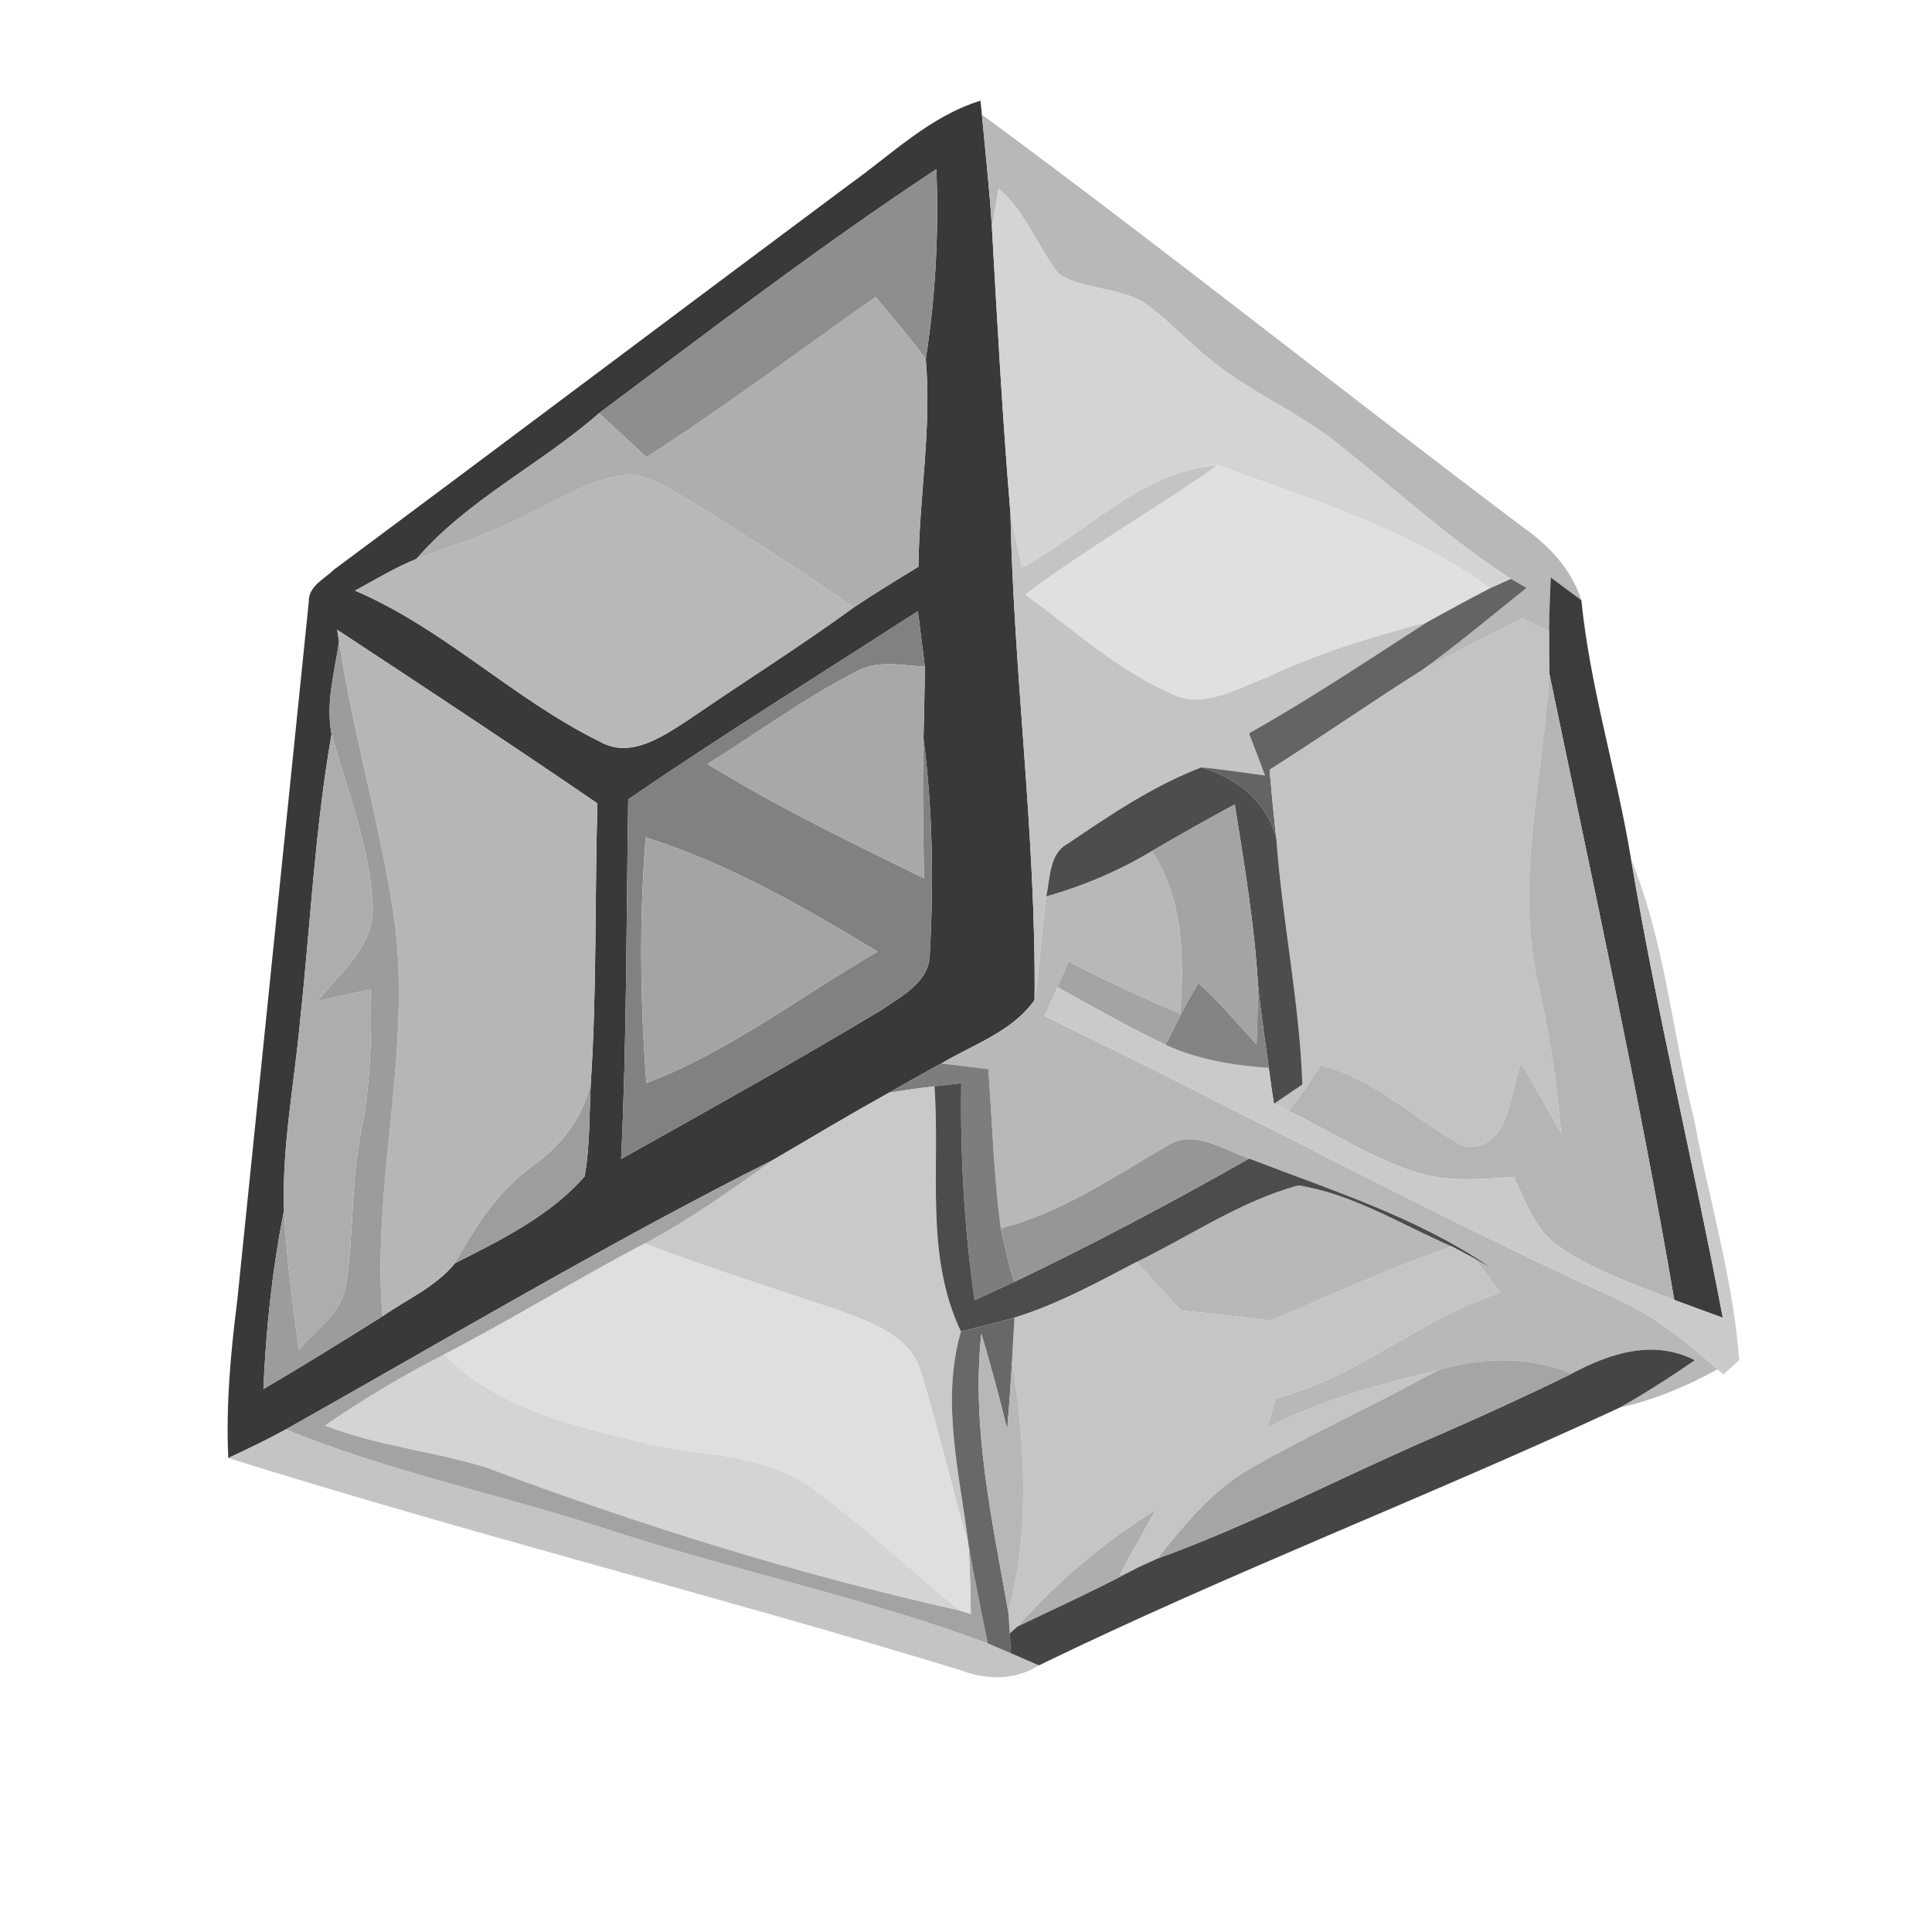<?xml version="1.0" encoding="UTF-8" ?>
<!DOCTYPE svg PUBLIC "-//W3C//DTD SVG 1.1//EN" "http://www.w3.org/Graphics/SVG/1.1/DTD/svg11.dtd">
<svg width="180pt" height="180pt" viewBox="0 0 180 180" version="1.1" xmlns="http://www.w3.org/2000/svg">
<g id="#ffffffff">
</g>
<g id="#393939ff">
<path fill="#393939" opacity="1.00" d=" M 79.16 17.17 C 83.09 14.37 86.63 10.84 91.35 9.38 L 91.48 10.68 C 91.81 14.20 92.20 17.73 92.42 21.27 C 92.92 30.11 93.40 38.97 94.14 47.80 C 94.45 62.94 96.54 78.03 96.39 93.16 C 94.33 96.11 90.69 97.30 87.70 99.08 C 86.05 99.96 84.43 100.89 82.81 101.81 C 79.20 103.82 75.65 105.94 72.09 108.03 C 56.62 115.82 41.73 124.68 26.64 133.17 C 24.89 134.13 23.08 134.99 21.27 135.84 C 21.04 130.91 21.49 126.00 22.11 121.12 C 24.32 99.43 26.56 77.75 28.77 56.06 C 28.72 54.61 30.24 53.93 31.13 53.06 C 47.17 41.14 63.13 29.11 79.16 17.17 M 55.81 38.50 C 50.35 43.29 43.60 46.52 38.80 52.07 C 36.80 52.88 34.96 54.01 33.08 55.03 C 41.37 58.57 47.83 65.14 55.88 69.09 C 58.72 70.72 61.70 68.64 64.06 67.12 C 69.19 63.59 74.48 60.28 79.52 56.61 C 81.50 55.28 83.53 54.04 85.57 52.80 C 85.63 46.35 86.82 39.91 86.25 33.45 C 87.17 27.60 87.47 21.67 87.24 15.76 C 76.45 22.88 66.17 30.76 55.81 38.50 M 58.53 74.47 C 58.35 85.64 58.40 96.82 57.87 107.98 C 65.99 103.43 74.12 98.90 82.10 94.11 C 83.99 92.80 86.65 91.49 86.63 88.82 C 86.99 82.14 86.90 75.43 86.04 68.79 C 86.10 66.57 86.14 64.34 86.17 62.11 C 85.95 60.39 85.73 58.66 85.52 56.94 C 76.51 62.76 67.39 68.42 58.53 74.47 M 31.41 58.67 L 31.59 59.76 C 31.17 62.61 30.33 65.52 30.89 68.41 C 29.34 77.24 28.92 86.20 27.96 95.10 C 27.42 100.99 26.25 106.86 26.46 112.79 C 25.36 118.27 24.78 123.84 24.54 129.42 C 28.28 127.23 31.95 124.94 35.63 122.64 C 37.91 121.05 40.62 119.88 42.39 117.69 C 46.70 115.51 51.25 113.28 54.47 109.60 C 54.99 106.70 54.89 103.74 55.05 100.81 C 55.61 92.18 55.41 83.50 55.66 74.85 C 47.64 69.36 39.52 64.01 31.41 58.67 Z" />
</g>
<g id="#b8b8b8ff">
<path fill="#b8b8b8" opacity="1.00" d=" M 91.48 10.68 C 108.49 23.21 125.00 36.40 141.88 49.11 C 144.31 50.82 146.41 53.03 147.33 55.92 C 146.38 55.21 145.43 54.51 144.48 53.80 C 144.41 55.47 144.34 57.15 144.32 58.82 C 143.50 58.42 142.68 58.01 141.86 57.61 C 138.69 59.25 135.47 60.79 132.35 62.53 C 135.75 60.09 138.95 57.38 142.23 54.77 C 141.86 54.56 141.13 54.14 140.77 53.93 C 135.04 50.22 130.00 45.60 124.68 41.36 C 120.87 38.32 116.27 36.46 112.54 33.32 C 110.55 31.71 108.82 29.79 106.73 28.30 C 104.30 26.70 101.08 27.06 98.64 25.53 C 96.64 22.96 95.57 19.74 93.04 17.56 C 92.88 18.49 92.57 20.34 92.42 21.27 C 92.20 17.73 91.81 14.20 91.48 10.68 Z" />
<path fill="#b8b8b8" opacity="1.00" d=" M 49.66 47.68 C 52.62 46.26 55.57 44.37 58.94 44.21 C 60.92 44.56 62.63 45.69 64.34 46.68 C 69.46 49.90 74.60 53.10 79.52 56.61 C 74.48 60.28 69.19 63.59 64.06 67.12 C 61.70 68.64 58.72 70.72 55.88 69.09 C 47.83 65.14 41.37 58.57 33.08 55.03 C 34.96 54.01 36.80 52.88 38.80 52.07 C 42.47 50.75 46.21 49.54 49.66 47.68 Z" />
<path fill="#b8b8b8" opacity="1.00" d=" M 97.47 83.52 C 100.91 82.54 104.23 81.14 107.31 79.29 C 110.29 83.80 110.33 89.25 109.96 94.45 C 106.44 92.95 102.96 91.35 99.56 89.59 C 99.22 90.38 98.87 91.18 98.52 91.97 C 98.12 92.87 97.73 93.77 97.33 94.68 C 115.25 103.29 132.69 112.85 150.79 121.09 C 154.24 122.66 157.19 125.07 160.00 127.58 C 157.14 129.17 154.09 130.43 150.89 131.15 C 153.30 129.80 155.62 128.30 157.90 126.73 C 154.04 124.75 149.99 126.08 146.43 127.98 C 142.43 126.34 138.00 126.41 133.91 127.68 C 128.47 128.98 123.07 130.45 118.06 133.01 C 118.32 132.11 118.58 131.20 118.84 130.30 C 126.44 128.37 132.36 122.81 139.79 120.44 C 139.00 119.36 138.20 118.28 137.36 117.25 C 137.74 117.46 138.50 117.88 138.88 118.09 C 132.01 113.39 124.06 110.91 116.38 107.94 C 113.98 107.16 111.27 105.15 108.77 106.74 C 103.76 109.63 98.93 113.00 93.24 114.44 C 92.59 109.52 92.44 104.55 92.08 99.61 C 90.62 99.43 89.16 99.26 87.70 99.08 C 90.69 97.30 94.33 96.11 96.39 93.16 C 96.89 89.97 97.03 86.73 97.47 83.52 Z" />
<path fill="#b8b8b8" opacity="1.00" d=" M 105.89 117.58 C 110.88 115.16 115.58 111.89 120.98 110.44 C 126.08 111.26 130.55 114.09 135.24 116.12 C 129.55 118.16 124.02 120.61 118.47 123.03 C 115.66 122.72 112.85 122.37 110.03 122.10 C 108.63 120.61 107.25 119.10 105.89 117.58 Z" />
</g>
<g id="#8e8e8eff">
<path fill="#8e8e8e" opacity="1.00" d=" M 55.81 38.50 C 66.17 30.76 76.45 22.88 87.24 15.76 C 87.47 21.67 87.17 27.60 86.25 33.45 C 84.77 31.46 83.17 29.57 81.58 27.67 C 74.48 32.67 67.54 37.90 60.23 42.59 C 58.76 41.23 57.29 39.86 55.81 38.50 Z" />
</g>
<g id="#d4d4d4ff">
<path fill="#d4d4d4" opacity="1.00" d=" M 93.04 17.56 C 95.57 19.74 96.64 22.96 98.64 25.53 C 101.08 27.06 104.30 26.70 106.73 28.30 C 108.82 29.79 110.55 31.71 112.54 33.32 C 116.27 36.46 120.87 38.32 124.68 41.36 C 130.00 45.60 135.04 50.22 140.77 53.93 C 140.28 54.15 139.31 54.59 138.82 54.81 C 131.26 49.27 122.17 46.52 113.46 43.36 C 106.29 43.87 101.28 49.68 95.22 52.87 C 94.84 51.18 94.46 49.49 94.14 47.80 C 93.40 38.97 92.92 30.11 92.42 21.27 C 92.57 20.34 92.88 18.49 93.04 17.56 Z" />
<path fill="#d4d4d4" opacity="1.00" d=" M 30.27 132.81 C 33.83 130.36 37.55 128.14 41.40 126.18 C 46.55 131.44 53.92 132.92 60.78 134.60 C 65.93 135.67 71.72 135.50 76.03 138.92 C 80.74 142.37 84.96 146.40 89.48 150.07 C 74.43 146.71 59.63 142.11 45.20 136.69 C 40.27 135.20 35.09 134.70 30.27 132.81 Z" />
</g>
<g id="#aeaeaeff">
<path fill="#aeaeae" opacity="1.00" d=" M 60.23 42.59 C 67.54 37.90 74.48 32.67 81.58 27.67 C 83.17 29.57 84.77 31.46 86.25 33.45 C 86.82 39.91 85.63 46.35 85.57 52.80 C 83.53 54.04 81.50 55.28 79.52 56.61 C 74.60 53.10 69.46 49.90 64.34 46.68 C 62.63 45.69 60.92 44.56 58.94 44.21 C 55.57 44.37 52.62 46.26 49.66 47.68 C 46.21 49.54 42.47 50.75 38.80 52.07 C 43.60 46.52 50.35 43.29 55.81 38.50 C 57.29 39.86 58.76 41.23 60.23 42.59 Z" />
<path fill="#aeaeae" opacity="1.00" d=" M 94.78 151.55 C 98.55 147.32 102.89 143.63 107.71 140.65 C 106.55 142.67 105.40 144.70 104.31 146.75 C 104.72 146.59 105.53 146.25 105.94 146.08 C 102.29 148.05 98.51 149.76 94.78 151.55 Z" />
</g>
<g id="#c4c4c4ff">
<path fill="#c4c4c4" opacity="1.00" d=" M 95.22 52.87 C 101.28 49.68 106.29 43.87 113.46 43.36 C 107.55 47.46 101.31 51.08 95.53 55.38 C 99.98 58.62 104.13 62.45 109.23 64.66 C 112.19 66.06 115.26 64.13 118.01 63.10 C 122.79 60.82 127.88 59.32 132.98 57.95 C 127.49 61.48 122.06 65.12 116.37 68.32 C 116.86 69.63 117.36 70.94 117.86 72.25 C 115.89 71.99 113.92 71.68 111.94 71.49 C 107.48 73.19 103.46 75.91 99.52 78.58 C 97.70 79.54 97.89 81.79 97.47 83.52 C 97.03 86.73 96.89 89.97 96.39 93.16 C 96.54 78.03 94.45 62.94 94.14 47.80 C 94.46 49.49 94.84 51.18 95.22 52.87 Z" />
<path fill="#c4c4c4" opacity="1.00" d=" M 21.27 135.84 C 23.08 134.99 24.89 134.13 26.64 133.17 C 36.54 137.22 47.07 139.32 57.20 142.68 C 68.73 146.40 80.65 148.87 92.02 153.10 C 92.56 153.34 93.64 153.80 94.19 154.03 C 95.05 154.40 95.92 154.78 96.79 155.16 C 94.53 156.59 91.88 156.52 89.44 155.59 C 66.82 148.68 43.84 142.92 21.27 135.84 Z" />
</g>
<g id="#e0e0e0ff">
<path fill="#e0e0e0" opacity="1.00" d=" M 113.46 43.36 C 122.17 46.52 131.26 49.27 138.82 54.81 C 136.85 55.82 134.92 56.89 132.98 57.95 C 127.88 59.32 122.79 60.82 118.01 63.10 C 115.26 64.13 112.19 66.06 109.23 64.66 C 104.13 62.45 99.98 58.62 95.53 55.38 C 101.31 51.08 107.55 47.46 113.46 43.36 Z" />
</g>
<g id="#646464ff">
<path fill="#646464" opacity="1.00" d=" M 140.77 53.93 C 141.13 54.14 141.86 54.56 142.23 54.77 C 138.95 57.38 135.75 60.09 132.35 62.53 C 127.61 65.52 123.02 68.73 118.28 71.72 C 118.47 73.85 118.67 75.98 118.91 78.11 C 118.06 74.67 115.19 72.49 111.94 71.49 C 113.92 71.68 115.89 71.99 117.86 72.25 C 117.36 70.94 116.86 69.63 116.37 68.32 C 122.06 65.12 127.49 61.48 132.98 57.95 C 134.92 56.89 136.85 55.82 138.82 54.81 C 139.31 54.59 140.28 54.15 140.77 53.93 Z" />
</g>
<g id="#3c3c3cff">
<path fill="#3c3c3c" opacity="1.00" d=" M 144.48 53.80 C 145.43 54.51 146.38 55.21 147.33 55.92 C 148.15 64.07 150.63 71.95 151.96 80.03 C 154.36 94.36 157.81 108.49 160.51 122.77 C 159.00 122.23 157.49 121.67 155.99 121.11 C 152.64 101.55 148.37 82.15 144.34 62.71 C 144.32 61.42 144.32 60.12 144.32 58.82 C 144.34 57.15 144.41 55.47 144.48 53.80 Z" />
</g>
<g id="#818181ff">
<path fill="#818181" opacity="1.00" d=" M 58.53 74.47 C 67.39 68.42 76.51 62.76 85.52 56.94 C 85.73 58.66 85.95 60.39 86.17 62.11 C 84.01 62.01 81.66 61.43 79.68 62.62 C 74.86 65.09 70.50 68.33 65.92 71.18 C 72.39 75.18 79.25 78.48 86.08 81.83 C 86.03 77.48 85.92 73.14 86.04 68.79 C 86.90 75.43 86.99 82.14 86.63 88.82 C 86.65 91.49 83.99 92.80 82.10 94.11 C 74.12 98.90 65.99 103.43 57.87 107.98 C 58.40 96.82 58.35 85.64 58.53 74.47 M 60.16 78.02 C 59.54 85.64 59.65 93.29 60.22 100.91 C 68.00 97.94 74.61 92.81 81.76 88.66 C 74.89 84.49 67.87 80.45 60.16 78.02 Z" />
</g>
<g id="#c3c3c3ff">
<path fill="#c3c3c3" opacity="1.00" d=" M 132.35 62.53 C 135.47 60.79 138.69 59.25 141.86 57.61 C 142.68 58.01 143.50 58.42 144.32 58.82 C 144.32 60.12 144.32 61.42 144.34 62.71 C 143.82 72.36 141.10 82.11 143.32 91.73 C 144.36 96.29 145.06 100.93 145.45 105.60 C 144.22 103.40 142.97 101.22 141.71 99.04 C 140.65 101.90 140.63 107.47 136.26 106.76 C 131.82 104.29 128.08 100.54 123.03 99.24 C 122.12 100.71 121.14 102.14 120.07 103.51 C 119.73 103.34 119.04 103.01 118.69 102.84 C 119.36 102.39 120.68 101.49 121.34 101.04 C 121.08 93.40 119.46 85.77 118.91 78.11 C 118.67 75.98 118.47 73.85 118.28 71.72 C 123.02 68.73 127.61 65.52 132.35 62.53 Z" />
</g>
<g id="#b6b6b6ff">
<path fill="#b6b6b6" opacity="1.00" d=" M 31.41 58.67 C 39.52 64.01 47.64 69.36 55.66 74.85 C 55.41 83.50 55.61 92.18 55.05 100.81 C 54.39 104.05 52.34 106.68 49.70 108.58 C 46.47 110.90 44.28 114.25 42.39 117.69 C 40.62 119.88 37.91 121.05 35.63 122.64 C 34.58 109.86 38.65 97.17 36.55 84.43 C 35.23 76.14 32.84 68.07 31.59 59.76 L 31.41 58.67 Z" />
</g>
<g id="#9c9c9cff">
<path fill="#9c9c9c" opacity="1.00" d=" M 30.89 68.41 C 30.33 65.52 31.17 62.61 31.59 59.76 C 32.84 68.07 35.23 76.14 36.55 84.43 C 38.65 97.17 34.58 109.86 35.63 122.64 C 31.95 124.94 28.28 127.23 24.54 129.42 C 24.78 123.84 25.36 118.27 26.46 112.79 C 26.71 117.12 27.22 121.44 27.86 125.73 C 29.51 123.83 31.98 122.22 32.27 119.52 C 32.95 114.88 32.72 110.14 33.62 105.52 C 34.53 101.13 34.63 96.64 34.53 92.18 C 32.87 92.53 31.21 92.90 29.55 93.27 C 31.71 90.64 34.96 88.08 34.72 84.33 C 34.45 78.82 32.34 73.66 30.89 68.41 Z" />
</g>
<g id="#a8a8a8ff">
<path fill="#a8a8a8" opacity="1.00" d=" M 79.68 62.62 C 81.66 61.43 84.01 62.01 86.17 62.11 C 86.14 64.34 86.10 66.57 86.04 68.79 C 85.92 73.14 86.03 77.48 86.08 81.83 C 79.25 78.48 72.39 75.18 65.92 71.18 C 70.50 68.33 74.86 65.09 79.68 62.62 Z" />
</g>
<g id="#b5b5b5ff">
<path fill="#b5b5b5" opacity="1.00" d=" M 144.34 62.71 C 148.37 82.15 152.64 101.55 155.99 121.11 C 152.22 119.64 148.29 118.34 144.98 115.94 C 142.93 114.40 142.12 111.85 141.03 109.65 C 137.96 109.85 134.80 110.18 131.83 109.18 C 127.67 107.83 123.98 105.40 120.07 103.51 C 121.14 102.14 122.12 100.71 123.03 99.24 C 128.08 100.54 131.82 104.29 136.26 106.76 C 140.63 107.47 140.65 101.90 141.71 99.04 C 142.97 101.22 144.22 103.40 145.45 105.60 C 145.06 100.93 144.36 96.29 143.32 91.73 C 141.10 82.11 143.82 72.36 144.34 62.71 Z" />
</g>
<g id="#adadadff">
<path fill="#adadad" opacity="1.00" d=" M 27.96 95.10 C 28.92 86.20 29.34 77.24 30.89 68.41 C 32.34 73.66 34.45 78.82 34.72 84.33 C 34.96 88.08 31.71 90.64 29.55 93.27 C 31.21 92.90 32.87 92.53 34.53 92.18 C 34.63 96.64 34.53 101.13 33.62 105.52 C 32.72 110.14 32.95 114.88 32.27 119.52 C 31.98 122.22 29.51 123.83 27.86 125.73 C 27.22 121.44 26.71 117.12 26.46 112.79 C 26.25 106.86 27.42 100.99 27.96 95.10 Z" />
</g>
<g id="#4d4d4dff">
<path fill="#4d4d4d" opacity="1.00" d=" M 99.52 78.58 C 103.46 75.91 107.48 73.19 111.94 71.49 C 115.19 72.49 118.06 74.67 118.91 78.11 C 119.46 85.77 121.08 93.40 121.34 101.04 C 120.68 101.49 119.36 102.39 118.69 102.84 C 118.52 101.73 118.35 100.62 118.21 99.50 C 117.87 96.90 117.45 94.31 117.21 91.70 C 116.86 86.07 115.93 80.51 115.04 74.95 C 112.43 76.35 109.87 77.81 107.31 79.29 C 104.23 81.14 100.91 82.54 97.47 83.52 C 97.89 81.79 97.70 79.54 99.52 78.58 Z" />
</g>
<g id="#a4a4a4ff">
<path fill="#a4a4a4" opacity="1.00" d=" M 107.31 79.29 C 109.87 77.81 112.43 76.35 115.04 74.95 C 115.93 80.51 116.86 86.07 117.21 91.70 C 117.20 93.57 117.14 95.44 117.08 97.31 C 115.27 95.41 113.63 93.34 111.65 91.61 C 110.52 93.46 109.58 95.41 108.60 97.34 C 105.16 95.71 101.86 93.80 98.52 91.97 C 98.87 91.18 99.22 90.38 99.56 89.59 C 102.96 91.35 106.44 92.95 109.96 94.45 C 110.33 89.25 110.29 83.80 107.31 79.29 Z" />
<path fill="#a4a4a4" opacity="1.00" d=" M 60.16 78.02 C 67.87 80.45 74.89 84.49 81.76 88.66 C 74.61 92.81 68.00 97.94 60.22 100.91 C 59.65 93.29 59.54 85.64 60.16 78.02 Z" />
</g>
<g id="#cacacaff">
<path fill="#cacaca" opacity="1.00" d=" M 151.96 80.03 C 155.12 87.77 155.79 96.20 157.83 104.26 C 159.21 111.75 161.47 119.09 162.04 126.72 C 161.67 127.05 160.93 127.73 160.56 128.06 L 160.00 127.58 C 157.19 125.07 154.24 122.66 150.79 121.09 C 132.69 112.85 115.25 103.29 97.33 94.68 C 97.73 93.77 98.12 92.87 98.52 91.97 C 101.86 93.80 105.16 95.71 108.60 97.34 C 111.61 98.75 114.92 99.25 118.21 99.50 C 118.35 100.62 118.52 101.73 118.69 102.84 C 119.04 103.01 119.73 103.34 120.07 103.51 C 123.98 105.40 127.67 107.83 131.83 109.18 C 134.80 110.18 137.96 109.85 141.03 109.65 C 142.12 111.85 142.93 114.40 144.98 115.94 C 148.29 118.34 152.22 119.64 155.99 121.11 C 157.49 121.67 159.00 122.23 160.51 122.77 C 157.81 108.49 154.36 94.36 151.96 80.03 Z" />
</g>
<g id="#838383ff">
<path fill="#838383" opacity="1.00" d=" M 111.65 91.61 C 113.63 93.34 115.27 95.41 117.08 97.31 C 117.14 95.44 117.20 93.57 117.21 91.70 C 117.45 94.31 117.87 96.90 118.21 99.50 C 114.92 99.25 111.61 98.75 108.60 97.34 C 109.58 95.41 110.52 93.46 111.65 91.61 Z" />
</g>
<g id="#7d7d7dff">
<path fill="#7d7d7d" opacity="1.00" d=" M 82.81 101.81 C 84.43 100.89 86.05 99.96 87.70 99.08 C 89.16 99.26 90.62 99.43 92.08 99.61 C 92.44 104.55 92.59 109.52 93.24 114.44 C 93.61 116.12 93.98 117.80 94.48 119.44 C 93.26 120.02 92.03 120.58 90.80 121.14 C 89.84 114.44 89.46 107.68 89.56 100.92 C 88.94 100.99 87.69 101.13 87.06 101.21 C 85.64 101.38 84.22 101.57 82.81 101.81 Z" />
</g>
<g id="#9d9d9dff">
<path fill="#9d9d9d" opacity="1.00" d=" M 49.70 108.58 C 52.34 106.68 54.39 104.05 55.05 100.81 C 54.89 103.74 54.99 106.70 54.47 109.60 C 51.25 113.28 46.70 115.51 42.39 117.69 C 44.28 114.25 46.47 110.90 49.70 108.58 Z" />
</g>
<g id="#c9c9c9ff">
<path fill="#c9c9c9" opacity="1.00" d=" M 82.81 101.81 C 84.22 101.57 85.64 101.38 87.06 101.21 C 87.62 108.82 86.12 116.92 89.53 124.05 C 87.63 130.63 89.43 137.37 90.24 143.96 C 88.68 138.67 87.48 133.27 85.85 127.99 C 84.92 124.40 81.07 123.18 77.99 122.02 C 71.99 120.02 65.97 118.09 60.05 115.86 C 64.29 113.61 68.20 110.82 72.09 108.03 C 75.65 105.94 79.20 103.82 82.81 101.81 Z" />
</g>
<g id="#4c4c4cff">
<path fill="#4c4c4c" opacity="1.00" d=" M 87.06 101.21 C 87.69 101.13 88.94 100.99 89.56 100.92 C 89.46 107.68 89.84 114.44 90.80 121.14 C 92.03 120.58 93.26 120.02 94.48 119.44 C 101.92 115.88 109.21 112.01 116.38 107.94 C 124.06 110.91 132.01 113.39 138.88 118.09 C 138.50 117.88 137.74 117.46 137.36 117.25 C 136.83 116.97 135.77 116.40 135.24 116.12 C 130.55 114.09 126.08 111.26 120.98 110.44 C 115.58 111.89 110.88 115.16 105.89 117.58 C 102.20 119.51 98.52 121.53 94.52 122.76 C 92.87 123.24 91.20 123.64 89.53 124.05 C 86.12 116.92 87.62 108.82 87.06 101.21 Z" />
</g>
<g id="#969696ff">
<path fill="#969696" opacity="1.00" d=" M 108.77 106.74 C 111.27 105.15 113.98 107.16 116.38 107.94 C 109.21 112.01 101.92 115.88 94.48 119.44 C 93.98 117.80 93.61 116.12 93.24 114.44 C 98.93 113.00 103.76 109.63 108.77 106.74 Z" />
</g>
<g id="#a3a3a3ff">
<path fill="#a3a3a3" opacity="1.00" d=" M 26.64 133.17 C 41.73 124.68 56.62 115.82 72.09 108.03 C 68.20 110.82 64.29 113.61 60.05 115.86 C 53.76 119.16 47.71 122.92 41.40 126.18 C 37.55 128.14 33.83 130.36 30.27 132.81 C 35.09 134.70 40.27 135.20 45.20 136.69 C 59.63 142.11 74.43 146.71 89.48 150.07 L 90.45 150.37 C 90.41 148.23 90.38 146.09 90.24 143.96 C 90.77 147.02 91.41 150.06 92.02 153.10 C 80.65 148.87 68.73 146.40 57.20 142.68 C 47.07 139.32 36.54 137.22 26.64 133.17 Z" />
</g>
<g id="#dfdfdfff">
<path fill="#dfdfdf" opacity="1.00" d=" M 41.40 126.18 C 47.71 122.92 53.76 119.16 60.05 115.86 C 65.97 118.09 71.99 120.02 77.99 122.02 C 81.07 123.18 84.92 124.40 85.85 127.99 C 87.48 133.27 88.68 138.67 90.24 143.96 C 90.38 146.09 90.41 148.23 90.45 150.37 L 89.48 150.07 C 84.96 146.40 80.74 142.37 76.03 138.92 C 71.72 135.50 65.93 135.67 60.78 134.60 C 53.92 132.92 46.55 131.44 41.40 126.18 Z" />
</g>
<g id="#c5c5c5ff">
<path fill="#c5c5c5" opacity="1.00" d=" M 118.47 123.03 C 124.02 120.61 129.55 118.16 135.24 116.12 C 135.77 116.40 136.83 116.97 137.36 117.25 C 138.20 118.28 139.00 119.36 139.79 120.44 C 132.36 122.81 126.44 128.37 118.84 130.30 C 118.58 131.20 118.32 132.11 118.06 133.01 C 123.07 130.45 128.47 128.98 133.91 127.68 C 128.26 130.84 122.34 133.49 116.71 136.70 C 113.03 138.71 110.40 142.02 107.81 145.22 C 107.34 145.44 106.41 145.87 105.94 146.08 C 105.53 146.25 104.72 146.59 104.31 146.75 C 105.40 144.70 106.55 142.67 107.71 140.65 C 102.89 143.63 98.55 147.32 94.78 151.55 L 94.08 152.18 C 94.05 151.70 93.98 150.73 93.95 150.25 C 95.99 142.52 95.49 134.56 94.29 126.76 C 94.35 125.42 94.44 124.09 94.52 122.76 C 98.52 121.53 102.20 119.51 105.89 117.58 C 107.25 119.10 108.63 120.61 110.03 122.10 C 112.85 122.37 115.66 122.72 118.47 123.03 Z" />
</g>
<g id="#686868ff">
<path fill="#686868" opacity="1.00" d=" M 89.53 124.05 C 91.20 123.64 92.87 123.24 94.52 122.76 C 94.44 124.09 94.35 125.42 94.29 126.76 C 94.17 128.89 94.02 131.03 93.84 133.17 C 93.11 130.18 92.31 127.20 91.43 124.26 C 90.49 133.03 92.45 141.66 93.95 150.25 C 93.98 150.73 94.05 151.70 94.08 152.18 C 94.10 152.64 94.16 153.57 94.19 154.03 C 93.64 153.80 92.56 153.34 92.02 153.10 C 91.41 150.06 90.77 147.02 90.24 143.96 C 89.43 137.37 87.63 130.63 89.53 124.05 Z" />
</g>
<g id="#b7b7b7ff">
<path fill="#b7b7b7" opacity="1.00" d=" M 93.95 150.25 C 92.45 141.66 90.49 133.03 91.43 124.26 C 92.31 127.20 93.11 130.18 93.84 133.17 C 94.02 131.03 94.17 128.89 94.29 126.76 C 95.49 134.56 95.99 142.52 93.95 150.25 Z" />
</g>
<g id="#454545ff">
<path fill="#454545" opacity="1.00" d=" M 146.43 127.98 C 149.99 126.08 154.04 124.75 157.90 126.73 C 155.62 128.30 153.30 129.80 150.89 131.15 C 133.00 139.46 114.53 146.54 96.79 155.16 C 95.92 154.78 95.05 154.40 94.19 154.03 C 94.16 153.57 94.10 152.64 94.08 152.18 L 94.78 151.55 C 98.51 149.76 102.29 148.05 105.94 146.08 C 106.41 145.87 107.34 145.44 107.81 145.22 C 116.71 142.00 125.08 137.55 133.76 133.82 C 138.03 131.97 142.25 130.03 146.43 127.98 Z" />
</g>
<g id="#a5a5a5ff">
<path fill="#a5a5a5" opacity="1.00" d=" M 133.91 127.68 C 138.00 126.41 142.43 126.34 146.43 127.98 C 142.25 130.03 138.03 131.97 133.76 133.82 C 125.08 137.55 116.71 142.00 107.81 145.22 C 110.40 142.02 113.03 138.71 116.71 136.70 C 122.34 133.49 128.26 130.84 133.91 127.68 Z" />
</g>
</svg>
